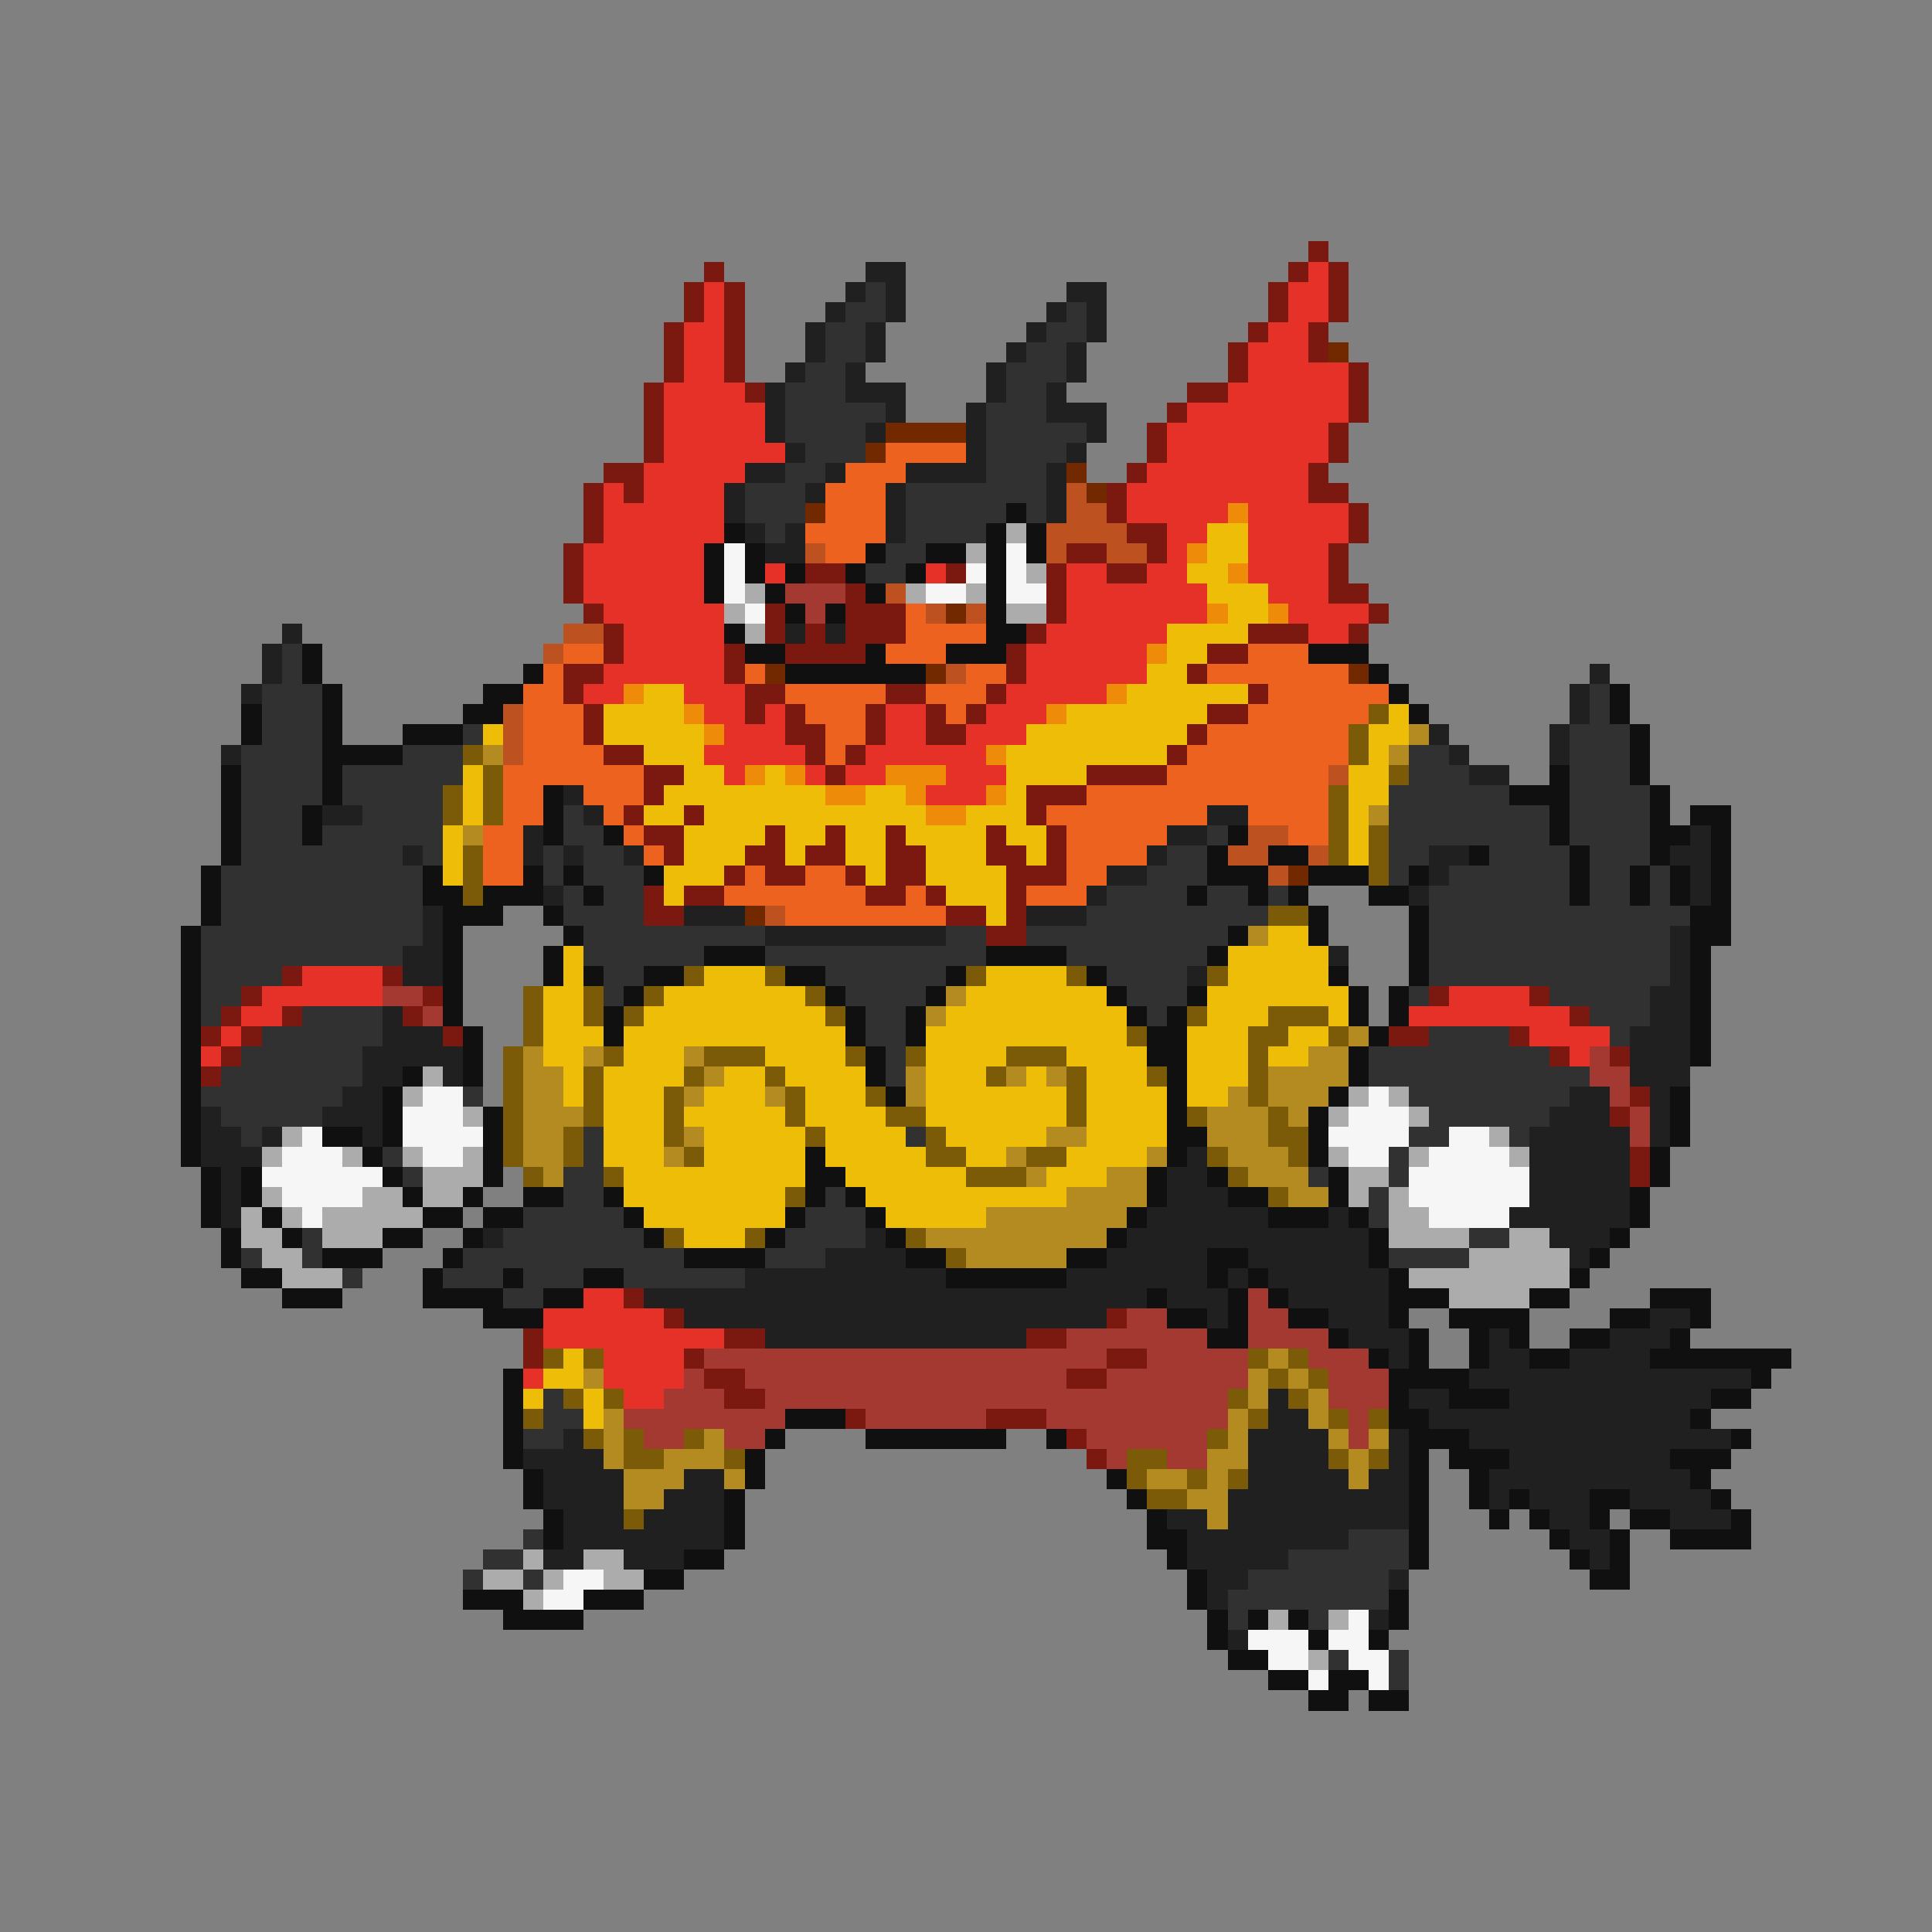 <svg xmlns="http://www.w3.org/2000/svg" viewBox="0 -0.5 96 96" shape-rendering="crispEdges">
<rect x="0" y="-0.5" width="96" height="96" fill="#808080" stroke="none"/>
<path stroke="#7b1810" d="M65 12h1M35 13h1M64 13h1M66 13h1M34 14h1M36 14h1M63 14h1M66 14h1M34 15h1M36 15h1M63 15h1M66 15h1M33 16h1M36 16h1M62 16h1M65 16h1M33 17h1M36 17h1M61 17h1M65 17h1M33 18h1M36 18h1M61 18h1M67 18h1M32 19h1M37 19h1M59 19h2M67 19h1M32 20h1M58 20h1M67 20h1M32 21h1M57 21h1M66 21h1M32 22h1M57 22h1M66 22h1M30 23h2M56 23h1M65 23h1M29 24h1M31 24h1M55 24h1M65 24h2M29 25h1M55 25h1M67 25h1M29 26h1M56 26h2M67 26h1M28 27h1M53 27h2M57 27h1M66 27h1M28 28h1M40 28h2M47 28h1M52 28h1M55 28h2M66 28h1M28 29h1M42 29h1M52 29h1M66 29h2M29 30h1M38 30h1M42 30h3M52 30h1M68 30h1M30 31h1M38 31h1M40 31h1M42 31h3M51 31h1M62 31h3M67 31h1M30 32h1M36 32h1M39 32h4M50 32h1M60 32h2M28 33h2M36 33h1M50 33h1M59 33h1M28 34h1M37 34h2M44 34h2M49 34h1M62 34h1M29 35h1M37 35h1M39 35h1M43 35h1M46 35h1M48 35h1M60 35h2M29 36h1M39 36h2M43 36h1M46 36h2M59 36h1M30 37h2M40 37h1M42 37h1M58 37h1M32 38h2M41 38h1M54 38h4M32 39h1M51 39h3M31 40h1M34 40h1M51 40h1M32 41h2M38 41h1M41 41h1M44 41h1M49 41h1M52 41h1M33 42h1M37 42h2M40 42h2M44 42h2M49 42h2M52 42h1M36 43h1M38 43h2M42 43h1M44 43h2M50 43h3M32 44h1M34 44h2M43 44h2M46 44h1M50 44h1M32 45h2M47 45h2M50 45h1M49 46h2M14 48h1M19 48h1M12 49h1M21 49h1M71 49h1M76 49h1M11 50h1M14 50h1M20 50h1M78 50h1M10 51h1M12 51h1M22 51h1M69 51h2M75 51h1M11 52h1M77 52h1M80 52h1M10 53h1M81 54h1M80 55h1M81 57h1M81 58h1M31 64h1M33 65h1M55 65h1M26 66h1M36 66h2M51 66h2M26 67h1M34 67h1M55 67h2M35 68h2M53 68h2M36 69h2M42 70h1M49 70h3M53 71h1M54 72h1" />
<path stroke="#202020" d="M43 13h2M42 14h1M44 14h1M53 14h2M41 15h1M44 15h1M52 15h1M54 15h1M40 16h1M43 16h1M51 16h1M54 16h1M40 17h1M43 17h1M50 17h1M53 17h1M39 18h1M42 18h1M49 18h1M53 18h1M38 19h1M42 19h3M49 19h1M52 19h1M38 20h1M44 20h1M48 20h1M52 20h3M38 21h1M43 21h1M48 21h1M54 21h1M39 22h1M48 22h1M53 22h1M37 23h2M41 23h1M45 23h4M52 23h1M36 24h1M40 24h1M44 24h1M52 24h1M36 25h1M44 25h1M52 25h1M37 26h1M39 26h1M44 26h1M38 27h2M14 31h1M39 31h1M41 31h1M13 32h1M13 33h1M79 33h1M12 34h1M78 34h1M78 35h1M71 36h1M77 36h1M11 37h1M72 37h1M77 37h1M73 38h2M28 39h1M16 40h2M29 40h1M60 40h2M26 41h1M58 41h2M84 41h1M20 42h1M26 42h1M28 42h1M31 42h1M57 42h1M71 42h2M83 42h2M55 43h2M71 43h1M84 43h1M27 44h1M54 44h1M70 44h1M84 44h1M21 45h1M34 45h3M51 45h3M21 46h1M38 46h9M83 46h1M20 47h2M66 47h1M83 47h1M20 48h2M59 48h1M83 48h1M82 49h2M19 50h1M82 50h2M19 51h3M81 51h3M18 52h5M81 52h3M18 53h2M22 53h1M81 53h3M17 54h2M78 54h2M82 54h1M10 55h1M16 55h3M77 55h3M82 55h1M10 56h2M13 56h1M18 56h1M76 56h5M82 56h1M10 57h3M59 57h1M76 57h5M11 58h1M58 58h2M76 58h5M11 59h1M58 59h3M76 59h5M11 60h1M57 60h6M66 60h1M75 60h6M24 61h1M43 61h1M56 61h12M77 61h3M41 62h4M55 62h5M62 62h6M78 62h1M37 63h10M53 63h7M61 63h1M63 63h6M32 64h25M58 64h3M64 64h5M34 65h21M60 65h1M66 65h3M82 65h2M38 66h13M67 66h3M74 66h1M80 66h3M69 67h1M74 67h2M78 67h4M73 68h14M63 69h1M70 69h2M75 69h10M63 70h2M71 70h13M28 71h1M62 71h4M69 71h1M73 71h13M26 72h4M62 72h4M69 72h1M75 72h8M27 73h4M34 73h2M62 73h5M68 73h2M74 73h10M27 74h4M33 74h3M61 74h9M74 74h1M76 74h3M81 74h4M28 75h3M32 75h4M58 75h2M61 75h9M77 75h2M83 75h3M28 76h8M59 76h8M78 76h2M27 77h2M31 77h3M59 77h5M79 77h1M60 78h2M69 78h1M60 79h1M68 80h1M61 81h1" />
<path stroke="#e63129" d="M65 13h1M35 14h1M64 14h2M35 15h1M64 15h2M34 16h2M63 16h2M34 17h2M62 17h3M34 18h2M62 18h5M33 19h4M61 19h6M33 20h5M59 20h8M33 21h5M58 21h8M33 22h6M58 22h8M32 23h5M57 23h8M30 24h1M32 24h4M56 24h9M30 25h6M56 25h5M62 25h5M30 26h6M58 26h2M62 26h5M29 27h6M58 27h1M62 27h4M29 28h6M38 28h1M46 28h1M53 28h2M57 28h2M62 28h4M29 29h6M53 29h7M63 29h3M30 30h6M53 30h7M64 30h4M31 31h5M52 31h6M65 31h2M31 32h5M51 32h6M30 33h6M51 33h6M29 34h2M34 34h3M50 34h5M35 35h2M38 35h1M44 35h2M49 35h3M36 36h3M44 36h2M48 36h3M35 37h5M43 37h6M36 38h1M40 38h1M42 38h2M47 38h3M46 39h3M15 48h4M13 49h6M72 49h4M12 50h2M70 50h8M11 51h1M76 51h4M10 52h1M78 52h1M29 64h2M27 65h6M27 66h9M30 67h4M26 68h1M30 68h4M31 69h2" />
<path stroke="#313131" d="M43 14h1M42 15h2M53 15h1M41 16h2M52 16h2M41 17h2M51 17h2M40 18h2M50 18h3M39 19h3M50 19h2M39 20h5M49 20h3M39 21h4M49 21h5M40 22h3M49 22h4M39 23h2M49 23h3M37 24h3M45 24h7M37 25h3M45 25h5M51 25h1M38 26h1M45 26h4M44 27h2M43 28h2M14 32h1M14 33h1M13 34h3M79 34h1M13 35h3M79 35h1M13 36h3M23 36h1M78 36h3M12 37h4M20 37h3M70 37h2M78 37h3M12 38h4M17 38h6M70 38h3M78 38h3M12 39h4M17 39h5M69 39h6M78 39h4M12 40h3M18 40h4M28 40h1M69 40h8M78 40h4M12 41h3M16 41h6M28 41h2M60 41h1M69 41h8M78 41h4M12 42h8M21 42h1M27 42h1M29 42h2M58 42h2M69 42h2M74 42h4M79 42h3M11 43h10M27 43h1M29 43h3M57 43h3M69 43h1M72 43h6M79 43h2M82 43h1M11 44h10M28 44h1M30 44h2M55 44h4M60 44h2M63 44h1M71 44h7M79 44h2M82 44h1M11 45h10M28 45h4M54 45h9M71 45h13M10 46h11M29 46h9M47 46h2M51 46h10M71 46h12M10 47h10M29 47h6M38 47h11M53 47h7M71 47h12M10 48h4M30 48h2M41 48h6M55 48h4M71 48h12M10 49h2M30 49h1M42 49h4M56 49h3M70 49h1M77 49h5M10 50h1M15 50h4M43 50h2M57 50h1M79 50h3M13 51h6M43 51h2M71 51h4M80 51h1M12 52h6M44 52h1M68 52h9M11 53h7M44 53h1M68 53h11M10 54h7M23 54h1M70 54h8M11 55h5M71 55h6M12 56h1M29 56h1M45 56h1M70 56h2M75 56h1M19 57h1M29 57h1M69 57h1M20 58h1M28 58h2M65 58h1M69 58h1M28 59h2M41 59h1M68 59h1M26 60h5M40 60h3M68 60h1M15 61h1M25 61h7M39 61h4M73 61h2M12 62h1M15 62h1M23 62h11M38 62h3M69 62h4M17 63h1M22 63h3M26 63h3M31 63h6M25 64h2M27 69h1M27 70h2M26 71h2M26 76h1M67 76h3M24 77h2M64 77h6M23 78h1M26 78h1M62 78h7M61 79h8M61 80h1M65 80h1M66 82h1M69 82h1M69 83h1" />
<path stroke="#732900" d="M66 17h1M44 21h4M43 22h1M53 23h1M54 24h1M40 25h1M47 30h1M38 33h1M46 33h1M67 33h1M64 43h1M37 45h1" />
<path stroke="#ee6220" d="M44 22h4M42 23h3M41 24h3M41 25h3M40 26h4M41 27h2M45 30h1M45 31h4M28 32h2M44 32h3M62 32h3M27 33h1M37 33h1M48 33h2M60 33h7M26 34h2M39 34h5M46 34h3M63 34h6M26 35h3M40 35h3M47 35h1M62 35h6M26 36h3M41 36h2M60 36h7M26 37h4M41 37h1M59 37h8M25 38h7M58 38h8M25 39h2M29 39h3M54 39h12M25 40h2M30 40h1M52 40h8M62 40h4M24 41h2M31 41h1M53 41h5M64 41h2M24 42h2M32 42h1M53 42h4M24 43h2M37 43h1M40 43h2M53 43h2M36 44h7M45 44h1M51 44h3M39 45h8" />
<path stroke="#bd5220" d="M53 24h1M53 25h2M52 26h4M40 27h1M52 27h1M55 27h2M44 29h1M46 30h1M48 30h1M28 31h2M27 32h1M47 33h1M25 35h1M25 36h1M25 37h1M66 38h1M62 41h2M61 42h2M65 42h1M63 43h1M38 45h1" />
<path stroke="#101010" d="M50 25h1M36 26h1M49 26h1M51 26h1M35 27h1M37 27h1M43 27h1M46 27h2M49 27h1M51 27h1M35 28h1M37 28h1M39 28h1M42 28h1M45 28h1M49 28h1M35 29h1M38 29h1M43 29h1M49 29h1M39 30h1M41 30h1M49 30h1M36 31h1M49 31h2M15 32h1M37 32h2M43 32h1M47 32h3M65 32h3M15 33h1M26 33h1M39 33h7M68 33h1M16 34h1M24 34h2M69 34h1M80 34h1M12 35h1M16 35h1M23 35h2M70 35h1M80 35h1M12 36h1M16 36h1M20 36h3M81 36h1M16 37h4M81 37h1M11 38h1M16 38h1M77 38h1M81 38h1M11 39h1M16 39h1M27 39h1M75 39h3M82 39h1M11 40h1M15 40h1M27 40h1M77 40h1M82 40h1M84 40h2M11 41h1M15 41h1M27 41h1M30 41h1M61 41h1M77 41h1M82 41h2M85 41h1M11 42h1M60 42h1M63 42h2M73 42h1M78 42h1M82 42h1M85 42h1M10 43h1M21 43h1M26 43h1M28 43h1M32 43h1M60 43h3M65 43h3M70 43h1M78 43h1M81 43h1M83 43h1M85 43h1M10 44h1M21 44h2M24 44h3M29 44h1M59 44h1M62 44h1M64 44h1M68 44h2M78 44h1M81 44h1M83 44h1M85 44h1M10 45h1M22 45h3M27 45h1M65 45h1M70 45h1M84 45h2M9 46h1M22 46h1M28 46h1M61 46h1M65 46h1M70 46h1M84 46h2M9 47h1M22 47h1M27 47h1M35 47h3M49 47h4M60 47h1M70 47h1M84 47h1M9 48h1M22 48h1M27 48h1M29 48h1M32 48h2M39 48h2M47 48h1M54 48h1M66 48h1M70 48h1M84 48h1M9 49h1M22 49h1M31 49h1M41 49h1M46 49h1M55 49h1M59 49h1M67 49h1M69 49h1M84 49h1M9 50h1M22 50h1M30 50h1M42 50h1M45 50h1M56 50h1M58 50h1M67 50h1M69 50h1M84 50h1M9 51h1M23 51h1M30 51h1M42 51h1M45 51h1M57 51h2M68 51h1M84 51h1M9 52h1M23 52h1M43 52h1M57 52h2M67 52h1M84 52h1M9 53h1M20 53h1M23 53h1M43 53h1M58 53h1M67 53h1M9 54h1M19 54h1M44 54h1M58 54h1M66 54h1M83 54h1M9 55h1M19 55h1M24 55h1M58 55h1M65 55h1M83 55h1M9 56h1M16 56h2M19 56h1M24 56h1M58 56h2M65 56h1M83 56h1M9 57h1M18 57h1M24 57h1M40 57h1M58 57h1M65 57h1M82 57h1M10 58h1M12 58h1M19 58h1M24 58h1M40 58h2M57 58h1M60 58h1M66 58h1M82 58h1M10 59h1M12 59h1M20 59h1M23 59h1M26 59h2M30 59h1M40 59h1M42 59h1M57 59h1M61 59h2M66 59h1M81 59h1M10 60h1M13 60h1M21 60h2M24 60h2M31 60h1M39 60h1M43 60h1M56 60h1M63 60h3M67 60h1M81 60h1M11 61h1M14 61h1M19 61h2M23 61h1M32 61h1M38 61h1M44 61h1M55 61h1M68 61h1M80 61h1M11 62h1M16 62h3M22 62h1M34 62h4M45 62h2M53 62h2M60 62h2M68 62h1M79 62h1M12 63h2M21 63h1M25 63h1M29 63h2M47 63h6M60 63h1M62 63h1M69 63h1M78 63h1M14 64h3M21 64h4M27 64h2M57 64h1M61 64h1M63 64h1M69 64h3M76 64h2M82 64h3M24 65h3M58 65h2M61 65h1M64 65h2M69 65h1M72 65h4M80 65h2M84 65h1M60 66h2M66 66h1M70 66h1M73 66h1M75 66h1M78 66h2M83 66h1M68 67h1M70 67h1M73 67h1M76 67h2M82 67h7M25 68h1M69 68h4M87 68h1M25 69h1M69 69h1M72 69h3M85 69h2M25 70h1M39 70h3M69 70h2M84 70h1M25 71h1M38 71h1M43 71h7M52 71h1M70 71h3M86 71h1M25 72h1M37 72h1M70 72h1M72 72h3M83 72h3M26 73h1M37 73h1M55 73h1M70 73h1M73 73h1M84 73h1M26 74h1M36 74h1M56 74h1M70 74h1M73 74h1M75 74h1M79 74h2M85 74h1M27 75h1M36 75h1M57 75h1M70 75h1M74 75h1M76 75h1M79 75h1M81 75h2M86 75h1M27 76h1M36 76h1M57 76h2M70 76h1M77 76h1M80 76h1M83 76h4M34 77h2M58 77h1M70 77h1M78 77h1M80 77h1M32 78h2M59 78h1M79 78h2M23 79h3M29 79h3M59 79h1M69 79h1M25 80h4M60 80h1M62 80h1M64 80h1M69 80h1M60 81h1M65 81h1M68 81h1M61 82h2M63 83h2M66 83h2M65 84h2M68 84h2" />
<path stroke="#ee8b08" d="M61 25h1M59 27h1M61 28h1M60 30h1M63 30h1M57 32h1M31 34h1M55 34h1M34 35h1M52 35h1M35 36h1M49 37h1M37 38h1M39 38h1M44 38h3M41 39h2M45 39h1M49 39h1M46 40h2" />
<path stroke="#acacac" d="M50 26h1M48 27h1M51 28h1M37 29h1M45 29h1M48 29h1M36 30h1M50 30h2M37 31h1M21 53h1M20 54h1M67 54h1M69 54h1M23 55h1M66 55h1M70 55h1M14 56h1M74 56h1M13 57h1M17 57h1M20 57h1M23 57h1M66 57h1M70 57h1M75 57h1M21 58h3M67 58h2M13 59h1M18 59h2M21 59h2M67 59h1M69 59h1M12 60h1M14 60h1M16 60h5M69 60h2M12 61h2M16 61h3M69 61h4M75 61h2M13 62h2M73 62h5M14 63h3M70 63h8M72 64h4M26 77h1M29 77h2M24 78h2M27 78h1M30 78h2M26 79h1M63 80h1M66 80h1M65 82h1" />
<path stroke="#eebd08" d="M60 26h2M60 27h2M59 28h2M60 29h3M61 30h2M58 31h4M58 32h2M57 33h2M32 34h2M56 34h6M30 35h4M53 35h7M69 35h1M24 36h1M30 36h5M51 36h8M68 36h2M32 37h3M50 37h8M68 37h1M23 38h1M34 38h2M38 38h1M50 38h4M67 38h2M23 39h1M33 39h8M43 39h2M50 39h1M67 39h2M23 40h1M32 40h2M35 40h11M48 40h3M67 40h1M22 41h1M34 41h4M39 41h2M42 41h2M45 41h4M50 41h2M67 41h1M22 42h1M34 42h3M39 42h1M42 42h2M46 42h3M51 42h1M67 42h1M22 43h1M33 43h3M43 43h1M46 43h4M33 44h1M47 44h3M49 45h1M63 46h2M28 47h1M61 47h5M28 48h1M35 48h3M49 48h4M61 48h5M27 49h2M33 49h7M48 49h7M60 49h7M27 50h2M32 50h9M47 50h9M60 50h3M66 50h1M27 51h3M31 51h11M46 51h10M59 51h3M64 51h2M27 52h2M31 52h3M38 52h4M46 52h4M53 52h4M59 52h3M63 52h2M28 53h1M30 53h4M36 53h2M39 53h4M46 53h3M51 53h1M54 53h3M59 53h3M28 54h1M30 54h3M35 54h3M40 54h3M46 54h7M54 54h4M59 54h2M30 55h3M34 55h5M40 55h4M46 55h7M54 55h4M30 56h3M35 56h5M41 56h4M47 56h5M54 56h4M30 57h3M35 57h5M41 57h5M48 57h2M53 57h4M31 58h9M42 58h6M52 58h3M31 59h8M43 59h10M32 60h7M44 60h5M34 61h3M28 67h1M27 68h2M26 69h1M29 69h1M29 70h1" />
<path stroke="#f6f6f6" d="M36 27h1M50 27h1M36 28h1M48 28h1M50 28h1M36 29h1M46 29h2M50 29h2M37 30h1M21 54h2M68 54h1M20 55h3M67 55h3M15 56h1M20 56h4M66 56h4M72 56h2M14 57h3M21 57h2M67 57h2M71 57h4M13 58h6M70 58h6M14 59h4M70 59h6M15 60h1M71 60h4M28 78h2M27 79h2M67 80h1M62 81h3M66 81h2M63 82h2M67 82h2M65 83h1M68 83h1" />
<path stroke="#a43931" d="M39 29h3M40 30h1M19 49h2M21 50h1M79 52h1M79 53h2M80 54h1M81 55h1M81 56h1M62 64h1M56 65h2M62 65h2M53 66h7M62 66h4M35 67h20M57 67h5M65 67h3M34 68h1M37 68h16M55 68h7M66 68h3M33 69h3M38 69h23M66 69h3M31 70h8M43 70h6M52 70h9M67 70h1M32 71h2M36 71h2M54 71h6M67 71h1M55 72h1M58 72h2" />
<path stroke="#7b5a08" d="M68 35h1M67 36h1M23 37h1M67 37h1M24 38h1M69 38h1M22 39h1M24 39h1M66 39h1M22 40h1M24 40h1M66 40h1M66 41h1M68 41h1M23 42h1M66 42h1M68 42h1M23 43h1M68 43h1M23 44h1M63 45h2M34 48h1M38 48h1M48 48h1M53 48h1M60 48h1M26 49h1M29 49h1M32 49h1M40 49h1M26 50h1M29 50h1M31 50h1M41 50h1M59 50h1M63 50h3M26 51h1M56 51h1M62 51h2M66 51h1M25 52h1M30 52h1M35 52h3M42 52h1M45 52h1M50 52h3M62 52h1M25 53h1M29 53h1M34 53h1M38 53h1M49 53h1M53 53h1M57 53h1M62 53h1M25 54h1M29 54h1M33 54h1M39 54h1M43 54h1M53 54h1M62 54h1M25 55h1M29 55h1M33 55h1M39 55h1M44 55h2M53 55h1M59 55h1M63 55h1M25 56h1M28 56h1M33 56h1M40 56h1M46 56h1M63 56h2M25 57h1M28 57h1M34 57h1M46 57h2M51 57h2M60 57h1M64 57h1M26 58h1M30 58h1M48 58h3M61 58h1M39 59h1M63 59h1M33 61h1M37 61h1M45 61h1M47 62h1M27 67h1M29 67h1M62 67h1M64 67h1M63 68h1M65 68h1M28 69h1M30 69h1M61 69h1M64 69h1M26 70h1M62 70h1M66 70h1M68 70h1M29 71h1M31 71h1M34 71h1M60 71h1M31 72h2M36 72h1M56 72h2M66 72h1M68 72h1M56 73h1M59 73h1M61 73h1M57 74h2M31 75h1" />
<path stroke="#b48b20" d="M70 36h1M24 37h1M69 37h1M68 40h1M23 41h1M62 46h1M47 49h1M46 50h1M67 51h1M26 52h1M29 52h1M34 52h1M65 52h2M26 53h2M35 53h1M45 53h1M50 53h1M52 53h1M63 53h4M26 54h2M34 54h1M38 54h1M45 54h1M61 54h1M63 54h3M26 55h3M60 55h3M64 55h1M26 56h2M34 56h1M52 56h2M60 56h3M26 57h2M33 57h1M50 57h1M57 57h1M61 57h3M27 58h1M51 58h1M55 58h2M62 58h3M53 59h4M64 59h2M49 60h7M46 61h9M48 62h5M63 67h1M29 68h1M62 68h1M64 68h1M62 69h1M65 69h1M30 70h1M61 70h1M65 70h1M30 71h1M35 71h1M61 71h1M66 71h1M68 71h1M30 72h1M33 72h3M60 72h2M67 72h1M31 73h3M36 73h1M57 73h2M60 73h1M67 73h1M31 74h2M59 74h2M60 75h1" />
</svg>